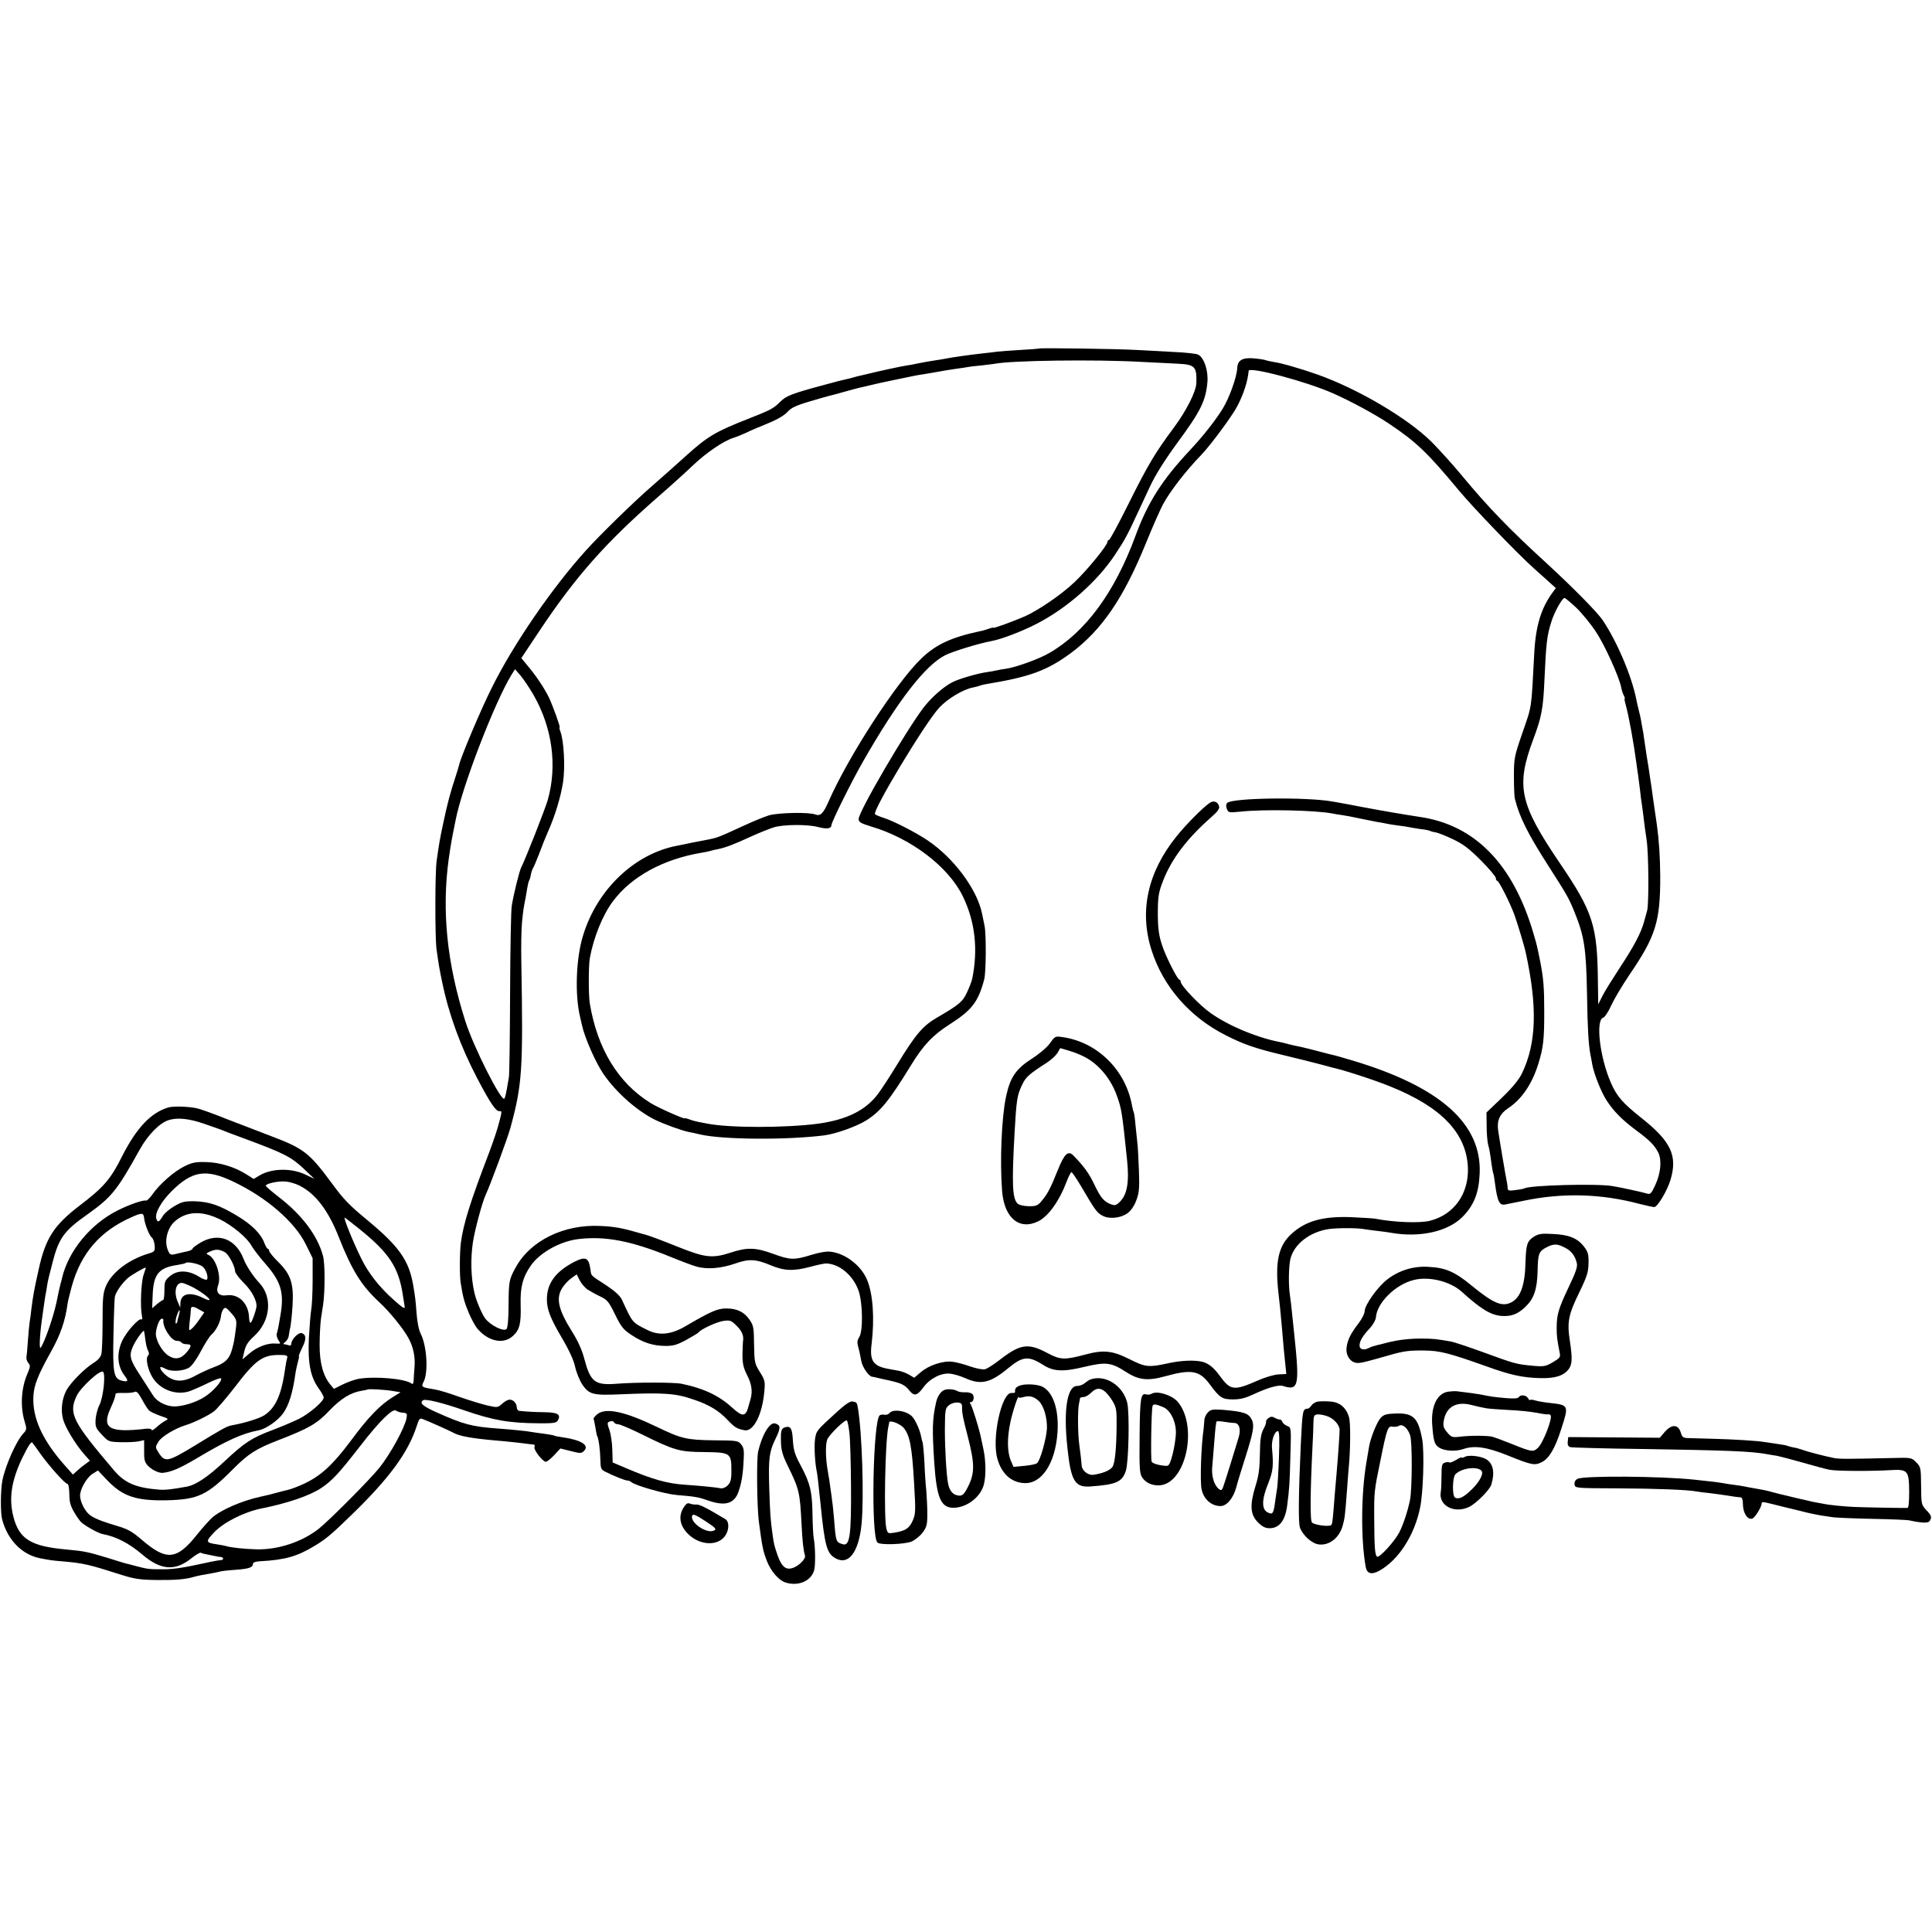 <?xml version="1.0" standalone="no"?>
<!DOCTYPE svg PUBLIC "-//W3C//DTD SVG 20010904//EN"
 "http://www.w3.org/TR/2001/REC-SVG-20010904/DTD/svg10.dtd">
<svg version="1.0" xmlns="http://www.w3.org/2000/svg"
 width="1134pt" height="1134pt" viewBox="0 0 1134 1134"
 preserveAspectRatio="xMidYMid meet">
<g transform="translate(0,1134) scale(0.1,-0.1)"
fill="#000000" stroke="none">
<path d="M6098 9294 c-2 -1 -50 -5 -108 -8 -58 -3 -118 -8 -135 -10 -16 -2
-55 -7 -85 -10 -88 -10 -173 -22 -220 -31 -13 -3 -40 -7 -60 -10 -40 -6 -72
-12 -112 -20 -15 -4 -39 -8 -55 -10 -24 -3 -181 -37 -235 -51 -10 -2 -27 -6
-39 -9 -11 -2 -29 -7 -39 -10 -10 -3 -28 -8 -39 -10 -40 -9 -56 -13 -136 -35
-183 -49 -220 -63 -254 -97 -41 -41 -56 -49 -191 -102 -191 -75 -238 -103
-365 -218 -66 -60 -158 -141 -205 -182 -100 -87 -297 -279 -380 -371 -200
-221 -428 -553 -555 -810 -64 -128 -181 -406 -190 -449 -2 -9 -12 -43 -23 -76
-28 -84 -47 -155 -70 -265 -20 -93 -24 -117 -39 -222 -10 -68 -10 -446 -1
-518 14 -101 17 -115 33 -193 39 -191 109 -381 206 -566 76 -145 111 -197 131
-193 15 2 14 -4 -2 -65 -9 -38 -36 -117 -59 -178 -111 -290 -151 -417 -166
-530 -7 -54 -8 -194 -1 -235 14 -87 21 -112 47 -175 16 -38 40 -82 54 -97 63
-72 151 -90 205 -40 40 36 49 71 46 184 -3 103 12 161 60 230 53 76 172 142
278 155 159 19 310 -10 541 -104 61 -25 130 -51 155 -58 63 -17 142 -10 224
18 81 29 122 27 208 -9 80 -34 135 -36 233 -10 44 12 87 21 95 20 77 -3 155
-68 188 -156 26 -69 29 -241 5 -277 -12 -19 -13 -31 -5 -60 6 -20 13 -55 17
-78 6 -36 43 -91 64 -94 3 0 13 -2 21 -4 8 -2 46 -11 84 -19 70 -16 88 -25
118 -63 25 -29 43 -24 78 24 38 52 105 86 157 80 21 -2 61 -14 88 -26 93 -42
148 -29 256 61 83 68 117 70 201 17 62 -40 118 -42 243 -12 125 30 158 26 241
-28 77 -50 130 -56 234 -27 152 42 200 34 259 -45 61 -83 75 -91 139 -91 43 0
73 8 122 31 79 37 144 56 170 48 93 -30 99 -1 66 310 -2 17 -7 64 -11 105 -4
41 -10 95 -14 120 -9 58 -7 165 3 210 21 87 113 159 226 176 50 7 172 7 209
-1 14 -2 47 -7 75 -10 28 -3 65 -8 81 -11 168 -30 335 7 420 94 66 67 95 139
100 252 14 293 -231 511 -746 665 -46 14 -93 27 -104 30 -11 2 -54 13 -95 24
-41 11 -86 22 -100 25 -44 9 -71 15 -88 20 -9 3 -30 8 -47 11 -134 27 -296 95
-401 170 -65 46 -174 161 -174 183 0 6 -4 12 -8 12 -10 0 -75 127 -97 190 -24
67 -30 115 -29 220 1 80 6 107 31 171 50 128 141 248 281 371 41 36 52 52 47
67 -8 26 -33 34 -55 18 -42 -29 -138 -126 -195 -197 -169 -210 -219 -438 -146
-667 68 -214 224 -393 436 -500 104 -53 176 -78 341 -117 82 -20 176 -43 209
-52 33 -9 65 -17 70 -19 64 -13 249 -73 345 -112 301 -121 447 -274 456 -476
6 -153 -81 -276 -221 -312 -60 -16 -212 -10 -325 12 -14 2 -79 6 -146 9 -161
5 -260 -23 -342 -97 -78 -70 -99 -164 -78 -349 8 -71 11 -98 21 -210 7 -91 13
-149 20 -215 l5 -50 -44 -2 c-25 -1 -78 -16 -123 -36 -141 -62 -161 -59 -224
28 -34 47 -66 73 -102 82 -48 11 -124 8 -201 -9 -115 -25 -132 -23 -226 24
-101 51 -153 56 -261 27 -119 -32 -145 -31 -217 7 -117 63 -162 57 -287 -40
-33 -26 -70 -49 -83 -53 -15 -3 -51 4 -89 17 -36 13 -82 25 -103 27 -55 7
-138 -21 -184 -60 l-40 -34 -30 18 c-17 10 -44 20 -61 23 -16 3 -43 8 -60 11
-90 16 -112 48 -99 147 18 151 8 296 -28 379 -36 83 -128 153 -214 162 -22 3
-68 -5 -113 -19 -99 -31 -123 -30 -222 6 -103 38 -153 40 -252 7 -105 -34
-148 -29 -299 31 -104 42 -187 73 -208 77 -3 1 -25 7 -50 14 -79 23 -131 32
-205 35 -215 11 -413 -86 -499 -245 -38 -69 -40 -80 -41 -221 0 -80 -5 -132
-12 -139 -17 -17 -95 22 -125 62 -20 27 -53 105 -63 149 -21 90 -24 200 -9
300 11 71 54 232 74 275 29 63 129 333 146 395 69 254 75 337 64 970 -2 91 0
198 4 237 7 69 9 84 21 143 2 14 7 40 10 59 3 19 8 38 11 43 3 5 8 20 10 35 3
15 9 32 13 38 4 5 20 44 36 85 15 41 38 98 50 125 42 93 77 209 90 295 13 88
5 242 -16 297 -5 13 -7 23 -4 23 6 0 -41 130 -65 180 -28 55 -71 120 -122 181
l-38 46 109 164 c212 317 384 512 694 783 78 68 171 152 207 187 75 71 177
141 235 159 22 7 56 21 75 30 19 10 76 34 125 54 59 24 99 48 117 68 20 23 48
37 125 60 54 16 106 31 115 33 9 2 51 13 93 25 42 12 84 23 93 25 9 1 35 8 57
13 22 6 87 20 145 32 58 12 112 23 121 25 9 2 34 6 55 9 34 6 60 10 126 22 9
1 38 6 65 10 26 3 56 8 66 10 10 2 45 6 78 9 33 4 69 8 79 10 101 19 581 26
855 11 77 -4 175 -9 219 -11 100 -5 111 -17 108 -114 -1 -48 -59 -163 -132
-261 -108 -145 -152 -218 -264 -443 -59 -119 -112 -217 -117 -217 -5 0 -9 -5
-9 -11 0 -20 -118 -165 -192 -235 -79 -75 -211 -165 -293 -202 -69 -30 -185
-72 -185 -67 0 3 -11 0 -25 -5 -14 -5 -36 -12 -48 -14 -171 -36 -262 -78 -347
-159 -147 -140 -429 -574 -546 -840 -31 -71 -48 -89 -78 -78 -37 15 -219 11
-273 -5 -26 -8 -95 -36 -153 -63 -58 -27 -118 -54 -135 -60 -28 -11 -41 -14
-105 -26 -43 -8 -74 -14 -100 -20 -14 -3 -34 -7 -45 -9 -250 -47 -471 -257
-553 -528 -41 -133 -49 -345 -17 -478 3 -14 8 -35 11 -48 15 -71 80 -219 126
-286 75 -109 195 -215 303 -269 52 -25 156 -63 196 -71 13 -2 44 -9 69 -15
135 -31 511 -33 730 -5 67 9 184 51 242 86 85 53 136 115 263 322 73 120 131
181 227 242 133 85 170 133 205 266 11 42 12 262 2 313 -6 28 -12 60 -15 73
-29 142 -165 325 -319 429 -70 47 -202 115 -260 133 -22 7 -44 16 -49 21 -18
17 291 531 375 623 50 55 144 111 202 121 16 3 33 8 37 10 4 2 22 7 41 10 255
42 355 79 495 182 181 135 308 321 439 642 41 101 88 208 106 239 42 75 131
190 221 283 56 59 178 224 210 284 38 73 62 148 67 208 3 27 336 -62 491 -130
101 -44 246 -122 330 -178 162 -108 227 -170 414 -395 83 -100 346 -373 438
-455 24 -21 63 -56 87 -78 l43 -39 -20 -27 c-67 -92 -99 -197 -107 -361 -18
-334 -11 -294 -72 -470 -44 -128 -47 -141 -47 -245 0 -60 2 -121 6 -135 27
-107 76 -205 198 -395 109 -170 117 -185 149 -262 60 -147 71 -215 76 -488 3
-198 9 -298 20 -355 3 -14 8 -40 11 -59 11 -58 53 -163 84 -210 41 -64 92
-115 174 -176 80 -59 107 -87 129 -130 22 -44 15 -121 -17 -190 -23 -50 -29
-57 -48 -51 -31 9 -153 36 -203 44 -90 16 -485 5 -516 -13 -3 -2 -26 -7 -52
-10 -41 -6 -47 -4 -48 12 0 10 -2 25 -4 33 -9 43 -47 271 -52 308 -7 57 11 95
59 127 80 53 141 143 177 260 30 96 35 144 35 305 0 142 -4 198 -25 303 -17
84 -18 89 -38 157 -119 407 -343 638 -668 685 -92 14 -227 37 -348 60 -49 10
-100 19 -112 21 -13 2 -35 6 -50 9 -154 28 -591 22 -620 -8 -7 -8 -8 -20 -2
-35 9 -22 11 -23 81 -16 137 15 443 8 538 -11 14 -3 39 -7 55 -9 17 -2 64 -11
105 -20 41 -8 89 -18 105 -21 17 -2 41 -7 55 -10 14 -3 45 -8 70 -11 25 -3 52
-7 60 -9 8 -2 38 -7 65 -11 28 -3 53 -8 58 -11 4 -2 20 -7 35 -9 15 -3 61 -21
102 -41 59 -28 94 -55 163 -124 48 -48 87 -95 87 -103 0 -9 4 -16 8 -16 10 0
75 -129 101 -200 20 -56 59 -185 67 -224 69 -318 62 -529 -22 -705 -19 -39
-55 -83 -118 -144 l-91 -87 1 -78 c0 -42 4 -90 8 -107 9 -35 12 -51 21 -120 4
-27 9 -53 11 -56 1 -3 6 -28 9 -55 14 -106 26 -131 60 -124 6 1 52 11 104 21
231 49 458 43 686 -18 39 -10 77 -18 85 -18 19 0 76 96 95 159 43 143 3 227
-173 366 -107 85 -142 125 -176 203 -66 149 -92 372 -45 384 9 3 30 35 46 71
17 37 65 118 107 180 155 227 181 312 181 577 -1 118 -7 210 -20 305 -10 71
-15 106 -20 138 -7 54 -16 115 -21 145 -2 15 -6 39 -8 55 -3 15 -7 45 -11 67
-3 22 -8 56 -11 75 -3 19 -7 44 -8 55 -2 11 -7 38 -11 60 -3 22 -11 58 -17 80
-5 22 -12 48 -13 57 -27 139 -113 341 -198 468 -33 48 -172 189 -327 332 -217
198 -345 330 -503 521 -54 65 -133 152 -175 194 -142 140 -431 310 -670 395
-94 33 -210 67 -255 73 -23 4 -45 9 -49 11 -4 2 -32 7 -63 10 -71 7 -101 -9
-103 -58 -2 -49 -45 -171 -84 -235 -40 -66 -116 -163 -191 -243 -165 -176
-249 -307 -322 -505 -122 -332 -293 -565 -506 -688 -57 -34 -196 -84 -252 -92
-23 -3 -49 -8 -57 -10 -8 -2 -33 -7 -56 -10 -57 -8 -164 -39 -205 -60 -52 -27
-121 -88 -167 -147 -103 -135 -382 -612 -382 -655 0 -19 11 -25 72 -44 237
-70 456 -237 540 -411 72 -149 90 -312 54 -486 -3 -13 -16 -47 -30 -77 -25
-55 -47 -73 -176 -148 -84 -49 -125 -97 -235 -277 -42 -69 -93 -147 -113 -173
-73 -96 -184 -150 -352 -173 -192 -25 -521 -25 -650 1 -14 3 -37 7 -52 10 -15
3 -38 9 -52 15 -15 5 -26 8 -26 6 0 -8 -159 63 -202 90 -190 118 -312 319
-356 584 -8 49 -8 217 0 265 21 119 75 254 136 335 108 145 297 248 522 285
19 3 43 8 52 11 9 3 26 7 39 9 45 9 96 28 189 71 52 24 117 50 143 58 57 17
195 18 257 2 53 -14 80 -10 80 10 0 18 122 264 188 378 202 353 363 561 480
620 46 23 196 69 271 83 57 10 180 57 265 101 179 92 356 248 460 405 60 90
73 115 141 262 26 55 54 116 63 135 32 70 87 157 162 260 137 186 167 246 177
356 6 68 -19 144 -54 162 -10 6 -75 13 -143 16 -69 4 -170 9 -225 12 -103 6
-563 13 -567 8z m3154 -1521 c33 -32 85 -95 115 -141 52 -77 138 -268 149
-328 3 -15 9 -35 15 -46 5 -10 8 -18 5 -18 -2 0 0 -16 6 -36 19 -69 47 -224
63 -344 3 -25 8 -56 10 -70 2 -14 7 -52 11 -85 3 -33 8 -68 10 -79 2 -10 6
-44 10 -75 3 -31 12 -94 19 -141 12 -82 14 -373 3 -415 -3 -11 -11 -40 -18
-65 -18 -66 -59 -144 -143 -271 -41 -63 -87 -136 -101 -164 l-25 -50 -2 130
c-3 333 -28 411 -225 701 -235 347 -257 449 -155 723 49 130 59 182 66 346 10
221 15 264 40 343 17 57 64 142 78 142 5 0 36 -26 69 -57z m-6121 -511 c111
-193 141 -416 84 -618 -15 -52 -132 -350 -156 -396 -11 -22 -45 -160 -55 -223
-5 -27 -9 -259 -10 -515 -1 -256 -4 -477 -7 -492 -3 -16 -8 -47 -12 -70 -4
-24 -10 -49 -14 -56 -15 -27 -183 304 -231 458 -107 338 -138 645 -96 950 11
77 20 128 31 180 3 14 7 34 9 45 37 194 227 688 328 854 l21 33 33 -38 c18
-22 52 -72 75 -112z"/>
<path d="M6164 5218 c-17 -24 -61 -62 -109 -93 -93 -60 -126 -109 -150 -222
-26 -120 -37 -380 -23 -555 13 -159 103 -232 215 -175 58 30 123 122 163 230
12 31 25 57 29 57 4 0 29 -37 56 -82 83 -142 94 -157 127 -174 40 -21 106 -14
146 15 19 13 39 42 51 74 17 45 20 69 16 177 -3 69 -6 141 -9 160 -2 19 -7 66
-11 105 -3 38 -8 72 -10 75 -2 4 -7 21 -10 38 -37 212 -205 377 -411 405 -40
6 -43 4 -70 -35z m199 -80 c84 -42 157 -129 192 -228 28 -77 31 -95 60 -375
14 -131 2 -206 -42 -249 -21 -21 -29 -23 -51 -15 -43 16 -62 39 -100 119 -31
65 -60 104 -121 167 -31 32 -53 12 -91 -82 -44 -110 -62 -144 -96 -184 -22
-27 -32 -31 -73 -31 -26 0 -55 6 -65 13 -34 25 -38 111 -21 417 11 196 15 223
46 286 20 42 40 60 141 125 27 17 55 43 65 59 l16 28 51 -15 c28 -8 68 -24 89
-35z"/>
<path d="M989 4840 c-103 -30 -188 -120 -274 -290 -66 -132 -107 -179 -246
-285 -153 -117 -202 -193 -242 -376 -27 -121 -33 -154 -43 -234 -3 -27 -7 -61
-10 -75 -2 -14 -7 -62 -10 -107 -3 -45 -7 -90 -9 -100 -1 -10 4 -25 12 -34 12
-14 11 -22 -6 -62 -37 -85 -43 -194 -16 -282 13 -43 12 -47 -9 -70 -41 -44
-105 -188 -122 -275 -11 -56 -12 -192 -1 -230 32 -119 116 -205 221 -226 51
-10 75 -14 127 -18 131 -11 162 -19 359 -82 72 -22 104 -27 205 -28 106 -1
165 4 215 19 17 5 62 14 105 21 17 3 36 7 43 9 7 3 50 8 95 11 81 6 102 14
102 37 0 6 18 12 40 13 148 8 218 28 319 89 69 41 101 68 220 184 218 211 331
364 381 518 15 47 19 51 38 43 32 -12 159 -69 179 -80 35 -20 111 -33 247 -45
63 -5 154 -15 196 -21 11 -1 24 -3 29 -3 4 -1 6 -7 3 -15 -6 -16 49 -86 67
-86 7 0 29 18 49 39 l36 39 61 -15 c57 -15 63 -14 78 1 33 33 -16 64 -127 80
-23 3 -45 7 -49 10 -4 2 -31 7 -61 11 -30 4 -62 8 -71 10 -24 5 -114 14 -195
20 -155 11 -203 24 -360 94 -83 37 -105 56 -82 72 14 10 112 -14 242 -59 171
-59 263 -75 439 -76 81 -1 101 2 109 15 22 36 2 49 -78 50 -66 1 -99 3 -148 8
-7 0 -14 11 -14 23 -2 28 -29 49 -51 41 -10 -3 -27 -15 -39 -26 -21 -19 -27
-19 -80 -7 -32 7 -106 30 -164 50 -58 21 -123 41 -144 44 -84 14 -84 14 -68
47 28 55 18 210 -17 279 -12 23 -21 70 -25 121 -6 81 -8 96 -20 167 -25 144
-82 225 -266 378 -107 88 -143 125 -210 217 -132 179 -166 206 -354 277 -60
23 -177 68 -260 100 -82 33 -163 62 -180 65 -49 11 -138 13 -166 5z m206 -95
c44 -15 89 -31 100 -35 11 -5 76 -30 145 -55 227 -84 270 -106 344 -176 l61
-58 -53 25 c-82 39 -197 37 -268 -5 l-35 -21 -41 26 c-69 44 -157 71 -236 73
-62 2 -83 -2 -128 -24 -62 -30 -147 -105 -189 -165 -15 -22 -33 -39 -39 -37
-15 5 -99 -24 -166 -58 -159 -80 -289 -238 -326 -397 -2 -10 -6 -26 -9 -35 -3
-10 -14 -59 -24 -110 -19 -87 -69 -231 -92 -263 -9 -14 -7 59 5 150 2 14 7 49
11 79 4 30 9 63 11 75 3 12 7 35 9 51 6 39 10 54 34 147 36 140 67 183 200
277 146 104 176 140 312 385 48 86 118 157 171 172 50 15 115 9 203 -21z m175
-341 c194 -92 362 -237 426 -370 l39 -79 0 -130 c0 -71 -4 -148 -8 -170 -4
-22 -10 -98 -14 -168 -7 -148 9 -229 58 -297 16 -22 29 -46 29 -53 0 -22 -82
-93 -145 -125 -33 -16 -103 -46 -156 -66 -123 -46 -164 -74 -281 -183 -98 -92
-168 -139 -222 -149 -87 -16 -125 -20 -157 -18 -141 11 -206 38 -271 115 -243
286 -266 332 -219 434 22 50 141 159 156 143 16 -16 1 -150 -21 -194 -11 -21
-21 -60 -23 -86 -2 -43 1 -51 37 -89 38 -41 40 -42 111 -44 40 -1 87 1 105 5
l32 7 0 -63 c-1 -52 3 -67 23 -88 22 -23 63 -43 86 -41 51 5 99 26 201 86 176
105 265 145 363 164 42 8 111 56 141 97 36 49 59 125 75 243 3 17 9 45 14 63
5 17 8 32 5 32 -2 0 6 21 19 48 26 51 25 77 -1 87 -19 7 -62 -36 -62 -62 0
-10 -6 -13 -16 -9 -9 3 -21 6 -27 6 -6 0 -3 6 7 13 10 8 20 24 21 38 2 13 6
38 10 54 3 17 9 71 12 121 8 129 -10 183 -81 254 -31 30 -56 61 -56 68 0 6 -4
12 -8 12 -4 0 -13 15 -20 33 -19 54 -74 109 -159 160 -104 63 -164 83 -248 86
-62 1 -76 -2 -122 -29 -28 -16 -60 -43 -69 -60 -21 -35 -30 -37 -37 -11 -8 32
29 98 91 160 120 119 201 132 362 55z m388 -23 c95 -48 170 -147 232 -306 76
-192 132 -282 237 -379 57 -52 144 -159 171 -211 28 -52 40 -108 35 -170 -2
-27 -5 -62 -5 -77 -1 -18 -5 -25 -12 -19 -37 29 -215 44 -311 28 -22 -4 -64
-19 -93 -33 l-52 -26 -20 24 c-43 51 -64 127 -64 233 0 55 4 125 8 155 5 30
10 69 13 85 11 82 11 237 -1 283 -32 120 -124 242 -261 347 -41 32 -75 61 -75
65 0 13 73 29 117 25 23 -2 59 -13 81 -24z m-912 -192 c4 -35 30 -101 45 -113
8 -6 15 -27 17 -47 2 -34 0 -36 -40 -48 -114 -35 -212 -110 -246 -189 -17 -41
-20 -69 -20 -209 0 -90 -3 -175 -7 -190 -4 -18 -20 -37 -45 -52 -55 -34 -138
-119 -161 -163 -26 -51 -33 -114 -19 -168 13 -49 74 -149 126 -208 l32 -36
-21 -15 c-12 -8 -35 -26 -50 -40 l-29 -26 -40 45 c-138 153 -199 286 -192 416
4 65 26 121 102 258 57 101 85 184 98 280 2 17 14 64 25 105 54 196 167 326
354 408 59 26 68 25 71 -8z m443 -5 c75 -37 163 -110 187 -156 9 -16 45 -64
81 -105 93 -106 112 -171 89 -303 -12 -73 -17 -95 -22 -109 -2 -8 2 -24 10
-37 15 -22 15 -22 -17 -20 -46 4 -109 -20 -154 -59 l-40 -34 11 47 c8 36 22
57 58 90 96 88 109 228 30 312 -35 37 -77 100 -92 140 -46 119 -149 158 -254
96 -25 -15 -46 -31 -46 -35 0 -5 -12 -11 -27 -15 -16 -3 -45 -10 -66 -15 -37
-9 -39 -8 -52 22 -22 53 -3 129 41 168 68 60 157 64 263 13z m821 -58 c175
-141 231 -226 255 -391 4 -22 8 -50 10 -63 3 -18 -10 -10 -66 40 -83 74 -148
157 -189 242 -53 108 -108 246 -96 239 6 -4 45 -34 86 -67z m-790 -136 c22
-12 59 -82 60 -112 0 -10 23 -40 50 -67 49 -48 80 -108 75 -143 -5 -29 -26
-88 -34 -92 -4 -3 -8 11 -9 30 -3 84 -61 141 -132 131 -45 -6 -65 17 -50 58
21 54 -14 162 -58 180 -14 6 -12 9 13 20 32 14 52 13 85 -5z m-130 -85 c20
-18 34 -60 25 -75 -3 -5 -25 2 -48 17 -61 38 -125 40 -169 3 -30 -25 -33 -33
-33 -84 0 -31 -3 -56 -7 -56 -3 0 -20 -11 -36 -24 l-29 -25 3 74 c4 125 35
164 144 180 25 4 47 9 50 12 10 10 82 -6 100 -22z m-347 -47 c-15 -43 -21
-186 -10 -241 4 -17 2 -25 -4 -21 -14 8 -84 -70 -110 -122 -36 -75 -31 -153
12 -208 25 -32 21 -39 -16 -30 -48 12 -54 46 -49 269 2 110 6 210 8 223 6 28
41 79 76 110 19 17 96 62 106 62 1 0 -5 -19 -13 -42z m280 -69 c50 -25 107
-67 107 -78 0 -5 -18 0 -39 11 -77 38 -130 25 -132 -31 l-1 -26 -13 30 c-26
56 -15 115 22 115 8 0 33 -10 56 -21z m47 -136 l29 -16 -29 -42 c-16 -23 -36
-48 -46 -55 -16 -14 -16 -11 -11 40 4 30 7 63 7 73 0 21 14 22 50 0z m215
-108 c-10 -75 -12 -86 -25 -132 -16 -52 -40 -74 -105 -98 -27 -10 -73 -31
-101 -46 -64 -36 -109 -42 -154 -19 -32 17 -67 56 -58 66 2 2 16 -3 31 -11 35
-18 105 -13 139 9 14 9 45 52 67 95 22 42 50 86 61 96 28 25 52 72 57 109 1
16 8 35 15 43 10 12 17 8 45 -24 31 -35 33 -42 28 -88z m-335 75 c-5 -17 -9
-33 -9 -36 1 -3 -2 -8 -5 -11 -9 -10 -7 23 4 51 13 36 20 33 10 -4z m-91 -27
c-7 -41 46 -123 78 -123 12 0 25 -4 28 -10 3 -5 17 -10 31 -10 30 0 30 -11 -1
-48 -33 -39 -68 -45 -108 -18 -38 25 -76 95 -72 133 4 39 22 83 35 83 5 0 9
-3 9 -7z m-106 -115 c3 -26 10 -56 16 -66 7 -13 7 -22 -1 -30 -15 -15 0 -85
29 -130 47 -72 141 -105 221 -76 20 8 69 29 107 48 39 19 71 30 73 25 6 -16
-49 -78 -97 -108 -52 -34 -137 -59 -186 -56 -49 4 -99 32 -119 68 -11 17 -43
68 -72 112 -60 91 -67 116 -47 164 13 35 62 105 68 99 1 -2 5 -24 8 -50z m833
-107 c-3 -9 -8 -34 -11 -56 -22 -159 -55 -236 -122 -281 -28 -19 -114 -46
-192 -60 -31 -6 -54 -19 -224 -123 -154 -93 -169 -96 -207 -36 -19 30 -19 31
0 63 18 30 98 78 160 97 47 14 135 57 166 81 17 13 72 77 123 143 120 158 162
188 259 188 43 0 51 -3 48 -16z m622 -196 l43 -7 -48 -30 c-72 -45 -141 -116
-235 -243 -129 -173 -201 -234 -333 -285 -17 -7 -37 -13 -45 -15 -8 -2 -35 -8
-60 -15 -43 -12 -55 -15 -101 -25 -110 -24 -234 -78 -285 -124 -16 -15 -56
-59 -87 -98 -120 -151 -180 -156 -327 -29 -51 44 -80 61 -135 77 -107 32 -148
49 -174 72 -27 25 -51 76 -51 109 0 37 39 106 73 127 l32 20 55 -58 c91 -95
170 -121 353 -117 179 5 233 30 383 181 92 93 137 121 266 171 181 70 228 97
301 174 68 71 126 107 191 117 17 3 32 6 33 7 5 5 109 -1 151 -9z m-1433 -114
c7 -7 37 -21 65 -31 51 -17 52 -18 29 -30 -13 -7 -36 -24 -51 -38 -16 -14 -28
-21 -28 -15 0 6 -14 9 -32 7 -214 -25 -262 1 -211 116 22 48 29 69 32 90 1 3
22 5 49 4 26 -1 54 2 62 6 11 6 22 -5 43 -43 15 -29 34 -58 42 -66z m1489 -13
c25 -2 27 -5 22 -33 -11 -57 -95 -210 -159 -290 -59 -73 -297 -312 -357 -359
-98 -77 -239 -123 -364 -120 -75 2 -154 11 -178 19 -7 2 -30 7 -52 10 -70 10
-71 16 -19 71 58 60 175 119 278 140 151 30 283 75 349 119 66 44 103 84 233
251 113 146 189 220 208 204 7 -5 24 -11 39 -12z m-2129 -238 c50 -71 147
-180 161 -180 6 0 10 -25 11 -59 0 -47 7 -71 29 -108 15 -26 35 -54 43 -60 33
-27 99 -62 122 -67 81 -15 156 -54 235 -121 106 -91 191 -98 284 -24 28 22 54
38 59 35 4 -3 23 -8 42 -11 19 -4 41 -8 49 -10 8 -2 21 -4 28 -4 6 -1 12 -5
12 -9 0 -5 -6 -9 -12 -9 -13 -1 -49 -7 -98 -18 -122 -27 -186 -37 -250 -36
-78 0 -85 1 -160 21 -25 7 -49 13 -55 14 -5 2 -55 16 -110 34 -106 32 -132 38
-235 47 -210 19 -278 61 -312 195 -27 107 -10 213 54 345 34 69 51 96 58 87 4
-4 24 -32 45 -62z"/>
<path d="M9003 4081 c-39 -25 -46 -46 -49 -151 -3 -132 -29 -207 -83 -234 -54
-28 -105 -7 -233 98 -98 81 -153 105 -252 110 -88 6 -173 -20 -241 -72 -57
-42 -135 -152 -135 -188 0 -13 -16 -45 -35 -70 -47 -62 -65 -96 -71 -142 -7
-48 24 -92 64 -92 25 0 47 6 185 45 85 25 118 29 207 28 91 -1 143 -14 365
-93 144 -52 212 -66 315 -69 88 -2 136 13 167 52 21 28 23 62 8 162 -18 116
-10 157 56 292 45 93 52 117 53 169 1 51 -3 66 -26 96 -38 50 -89 71 -183 75
-67 4 -85 1 -112 -16z m184 -65 c36 -18 58 -47 68 -89 6 -21 -5 -53 -49 -145
-59 -125 -69 -159 -69 -237 0 -46 2 -66 18 -147 5 -24 0 -30 -41 -54 -41 -24
-52 -26 -112 -21 -104 10 -105 10 -302 82 -80 29 -161 56 -180 60 -89 16 -109
18 -170 18 -71 1 -142 -7 -205 -23 -22 -6 -51 -13 -64 -16 -13 -3 -32 -9 -42
-14 -33 -18 -59 -12 -59 13 0 26 19 57 63 104 17 19 32 46 33 61 6 85 115 193
222 219 90 23 214 -8 282 -69 111 -101 170 -137 233 -142 57 -4 95 10 139 52
51 48 70 102 73 209 2 106 7 118 53 142 42 22 64 21 109 -3z"/>
<path d="M3366 3931 c-107 -57 -156 -125 -156 -218 0 -59 20 -110 88 -226 40
-67 70 -132 77 -167 9 -39 28 -85 45 -110 39 -55 63 -61 222 -54 253 11 325 6
430 -31 90 -30 147 -65 199 -120 42 -44 54 -51 99 -60 52 -10 104 91 116 225
6 61 4 69 -26 117 -31 50 -32 57 -34 161 -1 98 -3 112 -26 145 -31 46 -74 67
-137 67 -52 0 -92 -18 -239 -104 -85 -50 -157 -57 -225 -22 -90 45 -85 40
-148 176 -11 24 -39 50 -93 86 -94 61 -87 54 -92 90 -10 74 -28 82 -100 45z
m81 -159 c16 -10 49 -29 75 -41 42 -20 51 -30 88 -106 36 -73 48 -89 97 -121
67 -45 128 -64 201 -64 45 0 68 7 121 36 36 20 68 39 71 43 13 19 109 63 147
68 39 5 45 3 78 -30 31 -31 42 -59 36 -91 -1 -5 -2 -39 -3 -76 0 -53 5 -77 26
-119 28 -54 34 -96 22 -141 -4 -14 -8 -29 -10 -35 -18 -73 -35 -75 -101 -15
-77 70 -168 112 -295 138 -45 9 -271 9 -380 0 -128 -10 -154 10 -190 145 -13
51 -37 105 -71 159 -83 132 -98 200 -57 261 12 19 35 43 52 55 l31 22 17 -34
c10 -19 30 -43 45 -54z"/>
<path d="M6400 3243 c-8 -3 -23 -13 -34 -22 -10 -9 -30 -16 -44 -16 -58 0 -81
-141 -57 -360 20 -196 44 -236 133 -230 154 11 188 26 210 91 17 50 23 343 8
402 -26 101 -130 166 -216 135z m86 -71 c11 -9 32 -35 45 -57 21 -36 24 -51
23 -140 -1 -131 -9 -217 -23 -243 -11 -20 -55 -40 -111 -48 -32 -6 -69 23 -71
54 -2 27 -6 62 -14 122 -9 62 -10 202 -2 240 3 14 6 28 6 33 1 4 10 7 21 7 10
0 30 11 44 25 29 29 53 31 82 7z"/>
<path d="M5988 3208 c-25 -9 -32 -18 -30 -39 1 -4 -9 -6 -21 -5 -59 3 -118
-272 -82 -389 25 -86 81 -136 155 -140 103 -7 184 114 197 296 9 133 -24 235
-87 269 -28 15 -100 19 -132 8z m110 -92 c29 -29 49 -98 47 -161 -3 -58 -39
-188 -58 -203 -6 -6 -40 -13 -75 -16 l-63 -6 -16 37 c-22 53 -22 135 -2 228
15 68 47 164 49 143 0 -3 12 -3 28 2 35 10 61 3 90 -24z"/>
<path d="M5538 3179 c-20 -11 -37 -39 -44 -72 -22 -99 -23 -158 -10 -357 14
-202 39 -260 112 -260 79 0 163 65 180 141 12 52 10 137 -3 199 -8 36 -16 74
-18 85 -12 52 -49 171 -58 183 -6 8 -6 12 1 12 16 0 23 31 11 46 -7 8 -26 13
-43 12 -18 -1 -37 2 -44 6 -22 13 -66 16 -84 5z m109 -99 c-1 -32 5 -63 33
-170 42 -163 42 -217 1 -298 -25 -49 -35 -56 -66 -48 -25 6 -43 31 -50 67 -10
49 -19 205 -19 318 1 117 2 125 24 143 12 10 35 17 50 16 22 -2 27 -7 27 -28z"/>
<path d="M8504 3172 c-66 -7 -104 -81 -98 -188 7 -99 13 -123 40 -140 31 -21
98 -25 144 -9 64 22 136 12 260 -38 138 -56 158 -60 198 -40 44 21 79 80 116
196 45 138 44 140 -65 152 -31 3 -71 10 -88 15 -17 5 -31 6 -31 2 0 -4 -5 1
-11 11 -11 19 -44 23 -55 6 -4 -8 -30 -9 -78 -5 -67 6 -83 8 -146 21 -21 4
-81 12 -140 19 -8 1 -29 0 -46 -2z m220 -98 c17 -3 76 -7 131 -10 55 -2 130
-10 168 -17 37 -8 67 -11 67 -8 0 3 5 0 11 -6 14 -14 -43 -162 -74 -191 -27
-26 -36 -25 -152 22 -50 20 -101 39 -115 43 -31 7 -129 8 -192 0 -44 -5 -50
-3 -74 26 -21 25 -25 38 -20 66 13 83 74 118 164 94 30 -8 69 -16 86 -19z"/>
<path d="M6759 3159 c-8 -5 -21 -6 -30 -4 -33 11 -38 -18 -40 -241 -2 -193 0
-223 15 -246 22 -34 67 -52 113 -45 150 25 213 355 94 491 -34 38 -121 65
-152 45z m68 -78 c44 -18 77 -87 75 -155 -1 -28 -9 -82 -19 -121 -15 -58 -22
-70 -38 -69 -39 2 -78 13 -85 24 -7 11 -2 306 5 327 4 14 19 12 62 -6z"/>
<path d="M4915 3055 c-124 -113 -123 -112 -131 -161 -6 -42 -1 -139 10 -191 4
-20 8 -53 22 -188 25 -251 37 -295 91 -323 75 -40 134 39 150 203 15 157 3
540 -22 684 -5 28 -7 31 -31 35 -13 3 -43 -17 -89 -59z m70 -120 c5 -33 9
-175 10 -316 2 -290 -7 -356 -48 -343 -40 12 -41 13 -51 144 -4 41 -8 89 -11
105 -2 17 -6 50 -10 75 -3 25 -10 72 -16 104 -13 72 -15 153 -4 185 9 28 107
123 116 113 4 -4 10 -34 14 -67z"/>
<path d="M7733 3113 c-13 -3 -28 -12 -35 -22 -7 -10 -16 -19 -21 -19 -31 -2
-32 -5 -42 -212 -13 -287 -15 -456 -5 -486 16 -45 70 -94 110 -99 62 -8 121
38 141 110 12 43 14 58 25 205 4 52 8 111 10 130 11 109 12 269 2 302 -17 58
-57 90 -115 92 -26 2 -58 1 -70 -1z m53 -84 c40 -12 76 -51 77 -81 0 -20 -7
-131 -18 -258 -2 -25 -7 -76 -10 -115 -12 -157 -14 -175 -20 -185 -8 -13 -94
-3 -114 13 -12 11 -11 172 4 472 2 33 4 83 4 110 1 45 4 51 24 53 12 1 36 -3
53 -9z"/>
<path d="M7090 3050 c-11 -11 -21 -32 -21 -47 -1 -16 -3 -37 -4 -48 -15 -101
-22 -313 -12 -357 12 -58 58 -98 111 -98 36 0 75 46 92 109 8 31 33 112 55
181 45 142 52 182 38 214 -19 41 -46 50 -172 61 -58 4 -70 2 -87 -15z m152
-62 c31 1 43 -34 29 -83 -25 -84 -84 -273 -92 -294 -8 -20 -12 -21 -26 -10
-27 23 -42 74 -38 125 2 27 7 87 11 134 3 47 8 94 9 105 2 11 4 24 4 29 1 5
20 5 44 1 23 -4 50 -7 59 -7z"/>
<path d="M3507 3040 c-15 -12 -25 -25 -23 -29 2 -3 7 -26 11 -51 4 -25 8 -48
11 -51 8 -13 17 -85 18 -139 1 -47 4 -56 26 -67 49 -25 119 -53 132 -53 8 0
18 -4 23 -9 22 -20 197 -70 266 -76 109 -9 128 -12 190 -34 95 -32 148 -17
173 51 18 52 27 101 31 190 3 54 1 71 -15 90 -17 22 -25 23 -157 24 -163 2
-193 9 -338 79 -187 90 -298 114 -348 75z m98 -50 c3 -5 14 -10 24 -10 10 0
69 -25 132 -56 198 -98 226 -106 372 -107 156 -2 160 -5 160 -112 0 -50 -5
-67 -23 -85 -10 -10 -27 -17 -37 -16 -29 6 -133 16 -211 21 -105 7 -191 31
-346 97 l-80 34 -2 75 c-1 41 -9 93 -17 116 -12 31 -13 43 -4 47 19 7 25 7 32
-4z"/>
<path d="M5221 3046 c-7 -8 -19 -12 -29 -10 -9 2 -22 1 -28 -3 -40 -27 -53
-708 -14 -747 16 -16 160 -11 201 6 20 9 49 32 64 52 24 32 28 46 28 109 0 40
-3 101 -6 137 -4 36 -9 110 -11 166 -3 55 -8 107 -10 115 -3 8 -7 25 -10 39
-5 31 -30 89 -49 112 -29 36 -114 51 -136 24z m83 -87 c36 -42 49 -111 61
-319 10 -172 10 -186 -9 -228 -19 -43 -44 -58 -106 -68 -37 -6 -39 -5 -47 22
-16 62 -8 506 11 599 3 11 5 23 5 26 2 16 64 -7 85 -32z"/>
<path d="M8168 3042 c-36 -2 -52 -9 -67 -28 -23 -30 -56 -114 -65 -164 -3 -19
-10 -62 -16 -95 -31 -182 -33 -449 -4 -612 7 -40 35 -48 81 -22 112 63 205
207 238 368 19 89 26 327 13 401 -25 136 -55 161 -180 152z m109 -127 c13 -39
12 -313 -1 -380 -14 -67 -39 -142 -62 -188 -27 -53 -117 -152 -131 -144 -13 8
-16 55 -17 222 -1 157 0 166 35 335 40 198 45 211 73 206 13 -2 29 0 37 5 21
13 51 -12 66 -56z"/>
<path d="M7446 3017 c-10 -7 -16 -17 -15 -22 2 -6 -5 -26 -16 -45 -14 -27 -19
-59 -20 -145 -1 -82 -7 -128 -24 -181 -37 -119 -33 -174 13 -220 25 -25 43
-34 68 -34 57 0 91 44 103 132 13 100 15 131 19 291 5 168 5 168 -18 177 -13
5 -26 16 -29 24 -4 9 -10 15 -14 14 -4 -1 -18 3 -29 9 -16 10 -25 9 -38 0z
m61 -229 c-3 -84 -8 -164 -10 -178 -2 -14 -8 -50 -12 -80 -10 -75 -14 -82 -45
-67 -35 18 -35 75 3 168 29 73 33 103 23 209 -4 46 15 100 35 100 8 0 10 -45
6 -152z"/>
<path d="M4513 2966 c-24 -26 -49 -86 -63 -146 -10 -44 -7 -323 4 -410 20
-152 25 -176 48 -234 22 -57 68 -111 107 -124 75 -25 152 7 170 72 8 31 7 137
-3 189 -3 16 -6 78 -7 139 -2 133 -13 180 -68 284 -36 66 -43 91 -47 148 -4
72 -13 87 -44 79 -25 -7 -28 -19 -26 -89 1 -45 10 -77 38 -134 70 -143 73
-157 83 -350 5 -100 10 -145 20 -181 6 -20 -42 -66 -78 -74 -37 -10 -61 13
-84 79 -19 56 -21 65 -28 116 -13 91 -15 126 -20 280 -5 171 0 209 37 285 26
53 29 73 15 82 -22 14 -35 11 -54 -11z"/>
<path d="M9772 2936 l-30 -35 -269 2 -268 2 -3 -27 c-2 -18 2 -28 15 -32 10
-3 198 -8 418 -11 509 -8 638 -13 735 -30 14 -3 41 -7 60 -10 19 -4 89 -22
155 -41 66 -19 136 -38 155 -41 38 -8 240 -9 357 -2 101 6 108 -3 109 -126 0
-61 -3 -95 -10 -96 -18 -1 -246 3 -316 6 -60 3 -145 11 -180 19 -8 1 -33 6
-55 10 -22 5 -67 15 -100 23 -33 8 -67 16 -75 18 -8 2 -35 8 -60 15 -48 13
-59 15 -111 24 -19 3 -45 8 -59 11 -14 3 -43 7 -65 10 -22 3 -51 7 -64 10 -22
4 -68 10 -166 20 -197 21 -649 24 -685 5 -14 -7 -20 -19 -18 -33 3 -22 4 -22
253 -23 219 -1 407 -8 462 -18 10 -2 45 -7 78 -10 33 -4 76 -10 95 -13 43 -7
71 -11 88 -12 7 -1 12 -15 12 -37 0 -55 28 -98 56 -87 16 6 54 68 54 88 0 11
10 10 58 -2 31 -8 64 -16 72 -18 8 -2 51 -12 95 -23 44 -12 99 -23 122 -27 23
-3 57 -8 75 -11 18 -2 121 -7 228 -9 107 -2 205 -6 217 -9 74 -16 111 -17 119
-4 14 22 12 32 -20 65 -29 32 -29 35 -30 143 -1 106 -2 110 -29 137 -27 28
-28 28 -145 25 -259 -6 -308 -6 -337 0 -52 10 -159 38 -185 48 -14 5 -37 12
-52 14 -15 3 -31 7 -35 9 -5 3 -32 8 -62 12 -30 4 -63 9 -75 11 -35 7 -185 16
-301 19 -60 2 -126 3 -145 4 -31 1 -37 5 -45 34 -15 47 -52 49 -93 3z"/>
<path d="M8598 2789 c-10 -6 -18 -7 -18 -4 0 4 -15 -3 -33 -14 -19 -11 -37
-18 -40 -15 -3 3 -15 3 -26 -1 -17 -5 -20 -15 -20 -78 0 -40 -2 -81 -4 -92
-16 -81 78 -132 166 -90 39 18 121 100 130 130 22 71 12 123 -28 149 -30 19
-104 28 -127 15z m96 -80 c17 -15 -6 -62 -53 -109 -48 -48 -79 -63 -101 -50
-17 11 -15 120 3 137 34 35 123 48 151 22z"/>
<path d="M4011 2489 c-33 -54 -18 -114 39 -163 68 -57 161 -59 204 -4 26 34
28 86 4 101 -110 66 -151 87 -170 86 -13 -1 -31 2 -40 6 -13 5 -22 -2 -37 -26z
m179 -133 c-43 -20 -142 48 -127 88 5 11 20 5 77 -32 62 -41 68 -48 50 -56z"/>
</g>
</svg>
